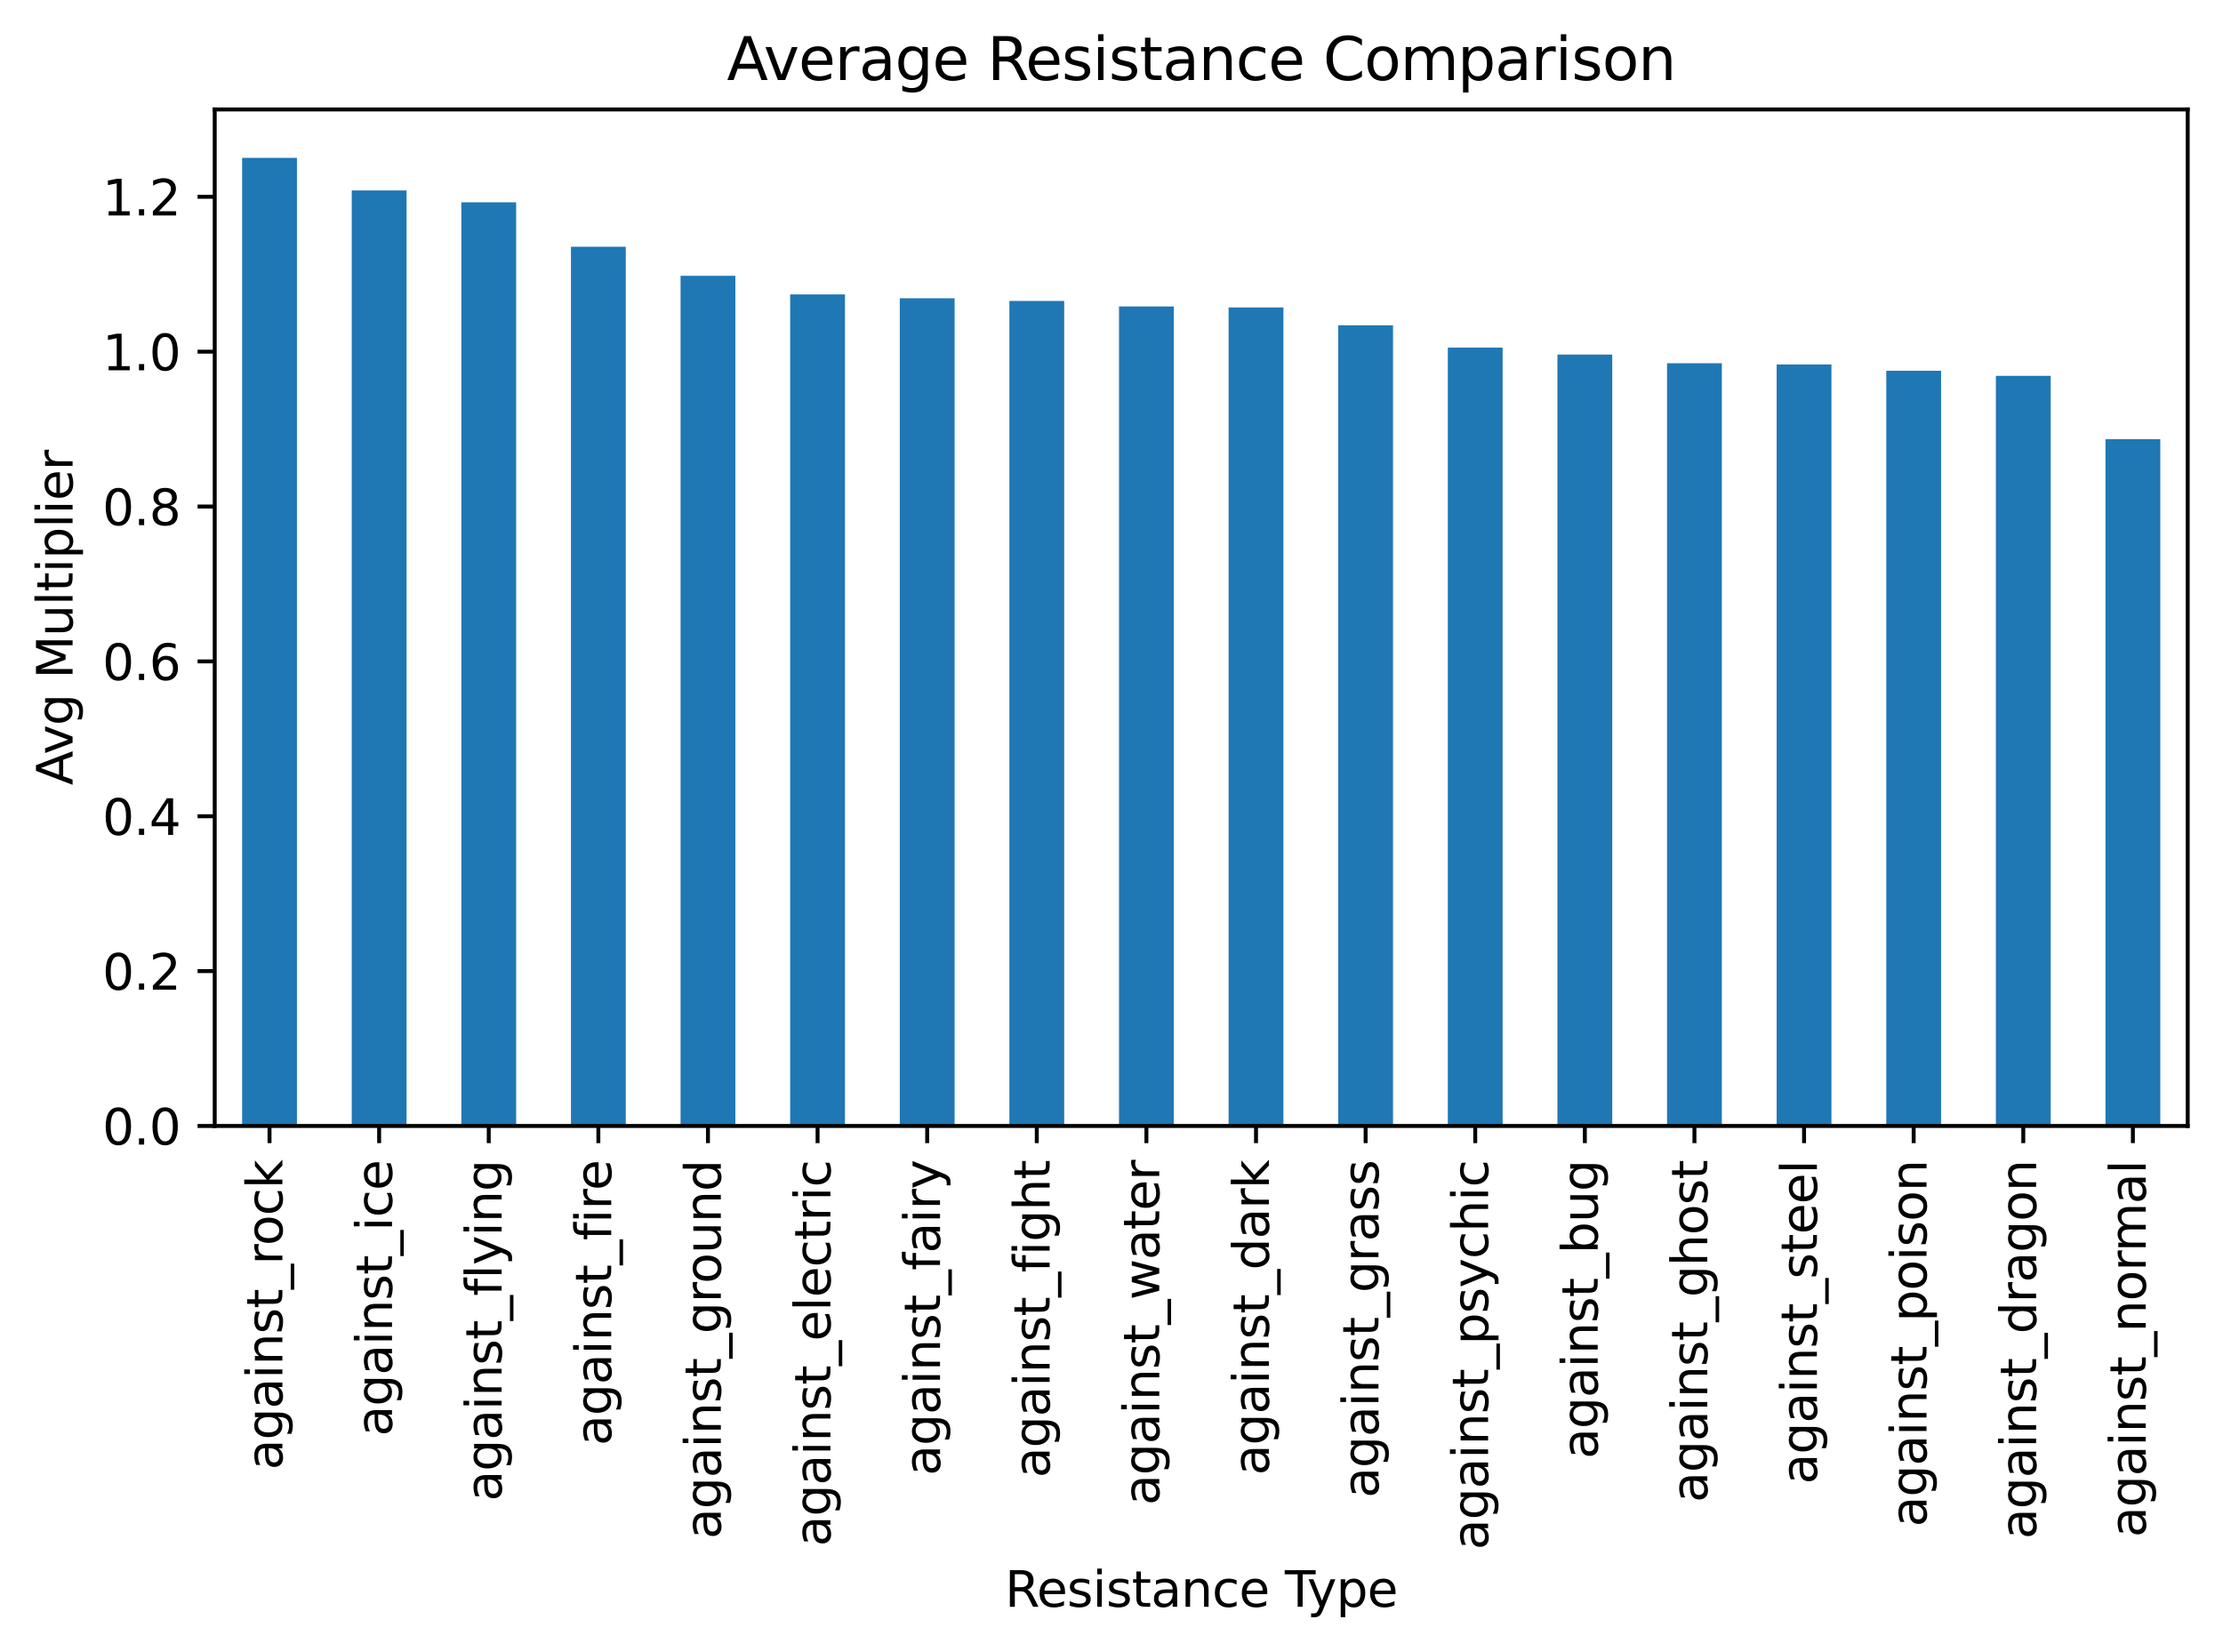 <?xml version="1.0" encoding="utf-8" standalone="no"?>
<!DOCTYPE svg PUBLIC "-//W3C//DTD SVG 1.1//EN"
  "http://www.w3.org/Graphics/SVG/1.1/DTD/svg11.dtd">
<svg xmlns:xlink="http://www.w3.org/1999/xlink" width="453.261pt" height="336.915pt" viewBox="0 0 453.261 336.915" xmlns="http://www.w3.org/2000/svg" version="1.1">
 <defs>
  <style type="text/css">*{stroke-linejoin: round; stroke-linecap: butt}</style>
 </defs>
 <g id="figure_1">
  <g id="patch_1">
   <path d="M 0 336.915 
L 453.261 336.915 
L 453.261 0 
L 0 0 
z
" style="fill: #ffffff"/>
  </g>
  <g id="axes_1">
   <g id="patch_2">
    <path d="M 43.781 229.598 
L 446.061 229.598 
L 446.061 22.318 
L 43.781 22.318 
z
" style="fill: #ffffff"/>
   </g>
   <g id="patch_3">
    <path d="M 49.368 229.598 
L 60.543 229.598 
L 60.543 32.189 
L 49.368 32.189 
z
" clip-path="url(#pb2e6e7a734)" style="fill: #1f77b4"/>
   </g>
   <g id="patch_4">
    <path d="M 71.717 229.598 
L 82.892 229.598 
L 82.892 38.841 
L 71.717 38.841 
z
" clip-path="url(#pb2e6e7a734)" style="fill: #1f77b4"/>
   </g>
   <g id="patch_5">
    <path d="M 94.066 229.598 
L 105.241 229.598 
L 105.241 41.256 
L 94.066 41.256 
z
" clip-path="url(#pb2e6e7a734)" style="fill: #1f77b4"/>
   </g>
   <g id="patch_6">
    <path d="M 116.415 229.598 
L 127.59 229.598 
L 127.59 50.323 
L 116.415 50.323 
z
" clip-path="url(#pb2e6e7a734)" style="fill: #1f77b4"/>
   </g>
   <g id="patch_7">
    <path d="M 138.764 229.598 
L 149.938 229.598 
L 149.938 56.236 
L 138.764 56.236 
z
" clip-path="url(#pb2e6e7a734)" style="fill: #1f77b4"/>
   </g>
   <g id="patch_8">
    <path d="M 161.113 229.598 
L 172.287 229.598 
L 172.287 60.031 
L 161.113 60.031 
z
" clip-path="url(#pb2e6e7a734)" style="fill: #1f77b4"/>
   </g>
   <g id="patch_9">
    <path d="M 183.462 229.598 
L 194.636 229.598 
L 194.636 60.819 
L 183.462 60.819 
z
" clip-path="url(#pb2e6e7a734)" style="fill: #1f77b4"/>
   </g>
   <g id="patch_10">
    <path d="M 205.811 229.598 
L 216.985 229.598 
L 216.985 61.361 
L 205.811 61.361 
z
" clip-path="url(#pb2e6e7a734)" style="fill: #1f77b4"/>
   </g>
   <g id="patch_11">
    <path d="M 228.16 229.598 
L 239.334 229.598 
L 239.334 62.495 
L 228.16 62.495 
z
" clip-path="url(#pb2e6e7a734)" style="fill: #1f77b4"/>
   </g>
   <g id="patch_12">
    <path d="M 250.508 229.598 
L 261.683 229.598 
L 261.683 62.692 
L 250.508 62.692 
z
" clip-path="url(#pb2e6e7a734)" style="fill: #1f77b4"/>
   </g>
   <g id="patch_13">
    <path d="M 272.857 229.598 
L 284.032 229.598 
L 284.032 66.339 
L 272.857 66.339 
z
" clip-path="url(#pb2e6e7a734)" style="fill: #1f77b4"/>
   </g>
   <g id="patch_14">
    <path d="M 295.206 229.598 
L 306.381 229.598 
L 306.381 70.872 
L 295.206 70.872 
z
" clip-path="url(#pb2e6e7a734)" style="fill: #1f77b4"/>
   </g>
   <g id="patch_15">
    <path d="M 317.555 229.598 
L 328.73 229.598 
L 328.73 72.301 
L 317.555 72.301 
z
" clip-path="url(#pb2e6e7a734)" style="fill: #1f77b4"/>
   </g>
   <g id="patch_16">
    <path d="M 339.904 229.598 
L 351.078 229.598 
L 351.078 74.075 
L 339.904 74.075 
z
" clip-path="url(#pb2e6e7a734)" style="fill: #1f77b4"/>
   </g>
   <g id="patch_17">
    <path d="M 362.253 229.598 
L 373.427 229.598 
L 373.427 74.322 
L 362.253 74.322 
z
" clip-path="url(#pb2e6e7a734)" style="fill: #1f77b4"/>
   </g>
   <g id="patch_18">
    <path d="M 384.602 229.598 
L 395.776 229.598 
L 395.776 75.603 
L 384.602 75.603 
z
" clip-path="url(#pb2e6e7a734)" style="fill: #1f77b4"/>
   </g>
   <g id="patch_19">
    <path d="M 406.951 229.598 
L 418.125 229.598 
L 418.125 76.638 
L 406.951 76.638 
z
" clip-path="url(#pb2e6e7a734)" style="fill: #1f77b4"/>
   </g>
   <g id="patch_20">
    <path d="M 429.3 229.598 
L 440.474 229.598 
L 440.474 89.549 
L 429.3 89.549 
z
" clip-path="url(#pb2e6e7a734)" style="fill: #1f77b4"/>
   </g>
   <g id="matplotlib.axis_1">
    <g id="xtick_1">
     <g id="line2d_1">
      <defs>
       <path id="me38fb3957a" d="M 0 0 
L 0 3.5 
" style="stroke: #000000; stroke-width: 0.8"/>
      </defs>
      <g>
       <use xlink:href="#me38fb3957a" x="54.956" y="229.598" style="stroke: #000000; stroke-width: 0.8"/>
      </g>
     </g>
     <g id="text_1">
      <!-- against_rock -->
      <g transform="translate(57.576 299.742) rotate(-90) scale(0.1 -0.1)">
       <defs>
        <path id="DejaVuSans-61" d="M 2194 1759 
Q 1497 1759 1228 1600 
Q 959 1441 959 1056 
Q 959 750 1161 570 
Q 1363 391 1709 391 
Q 2188 391 2477 730 
Q 2766 1069 2766 1631 
L 2766 1759 
L 2194 1759 
z
M 3341 1997 
L 3341 0 
L 2766 0 
L 2766 531 
Q 2569 213 2275 61 
Q 1981 -91 1556 -91 
Q 1019 -91 701 211 
Q 384 513 384 1019 
Q 384 1609 779 1909 
Q 1175 2209 1959 2209 
L 2766 2209 
L 2766 2266 
Q 2766 2663 2505 2880 
Q 2244 3097 1772 3097 
Q 1472 3097 1187 3025 
Q 903 2953 641 2809 
L 641 3341 
Q 956 3463 1253 3523 
Q 1550 3584 1831 3584 
Q 2591 3584 2966 3190 
Q 3341 2797 3341 1997 
z
" transform="scale(0.016)"/>
        <path id="DejaVuSans-67" d="M 2906 1791 
Q 2906 2416 2648 2759 
Q 2391 3103 1925 3103 
Q 1463 3103 1205 2759 
Q 947 2416 947 1791 
Q 947 1169 1205 825 
Q 1463 481 1925 481 
Q 2391 481 2648 825 
Q 2906 1169 2906 1791 
z
M 3481 434 
Q 3481 -459 3084 -895 
Q 2688 -1331 1869 -1331 
Q 1566 -1331 1297 -1286 
Q 1028 -1241 775 -1147 
L 775 -588 
Q 1028 -725 1275 -790 
Q 1522 -856 1778 -856 
Q 2344 -856 2625 -561 
Q 2906 -266 2906 331 
L 2906 616 
Q 2728 306 2450 153 
Q 2172 0 1784 0 
Q 1141 0 747 490 
Q 353 981 353 1791 
Q 353 2603 747 3093 
Q 1141 3584 1784 3584 
Q 2172 3584 2450 3431 
Q 2728 3278 2906 2969 
L 2906 3500 
L 3481 3500 
L 3481 434 
z
" transform="scale(0.016)"/>
        <path id="DejaVuSans-69" d="M 603 3500 
L 1178 3500 
L 1178 0 
L 603 0 
L 603 3500 
z
M 603 4863 
L 1178 4863 
L 1178 4134 
L 603 4134 
L 603 4863 
z
" transform="scale(0.016)"/>
        <path id="DejaVuSans-6e" d="M 3513 2113 
L 3513 0 
L 2938 0 
L 2938 2094 
Q 2938 2591 2744 2837 
Q 2550 3084 2163 3084 
Q 1697 3084 1428 2787 
Q 1159 2491 1159 1978 
L 1159 0 
L 581 0 
L 581 3500 
L 1159 3500 
L 1159 2956 
Q 1366 3272 1645 3428 
Q 1925 3584 2291 3584 
Q 2894 3584 3203 3211 
Q 3513 2838 3513 2113 
z
" transform="scale(0.016)"/>
        <path id="DejaVuSans-73" d="M 2834 3397 
L 2834 2853 
Q 2591 2978 2328 3040 
Q 2066 3103 1784 3103 
Q 1356 3103 1142 2972 
Q 928 2841 928 2578 
Q 928 2378 1081 2264 
Q 1234 2150 1697 2047 
L 1894 2003 
Q 2506 1872 2764 1633 
Q 3022 1394 3022 966 
Q 3022 478 2636 193 
Q 2250 -91 1575 -91 
Q 1294 -91 989 -36 
Q 684 19 347 128 
L 347 722 
Q 666 556 975 473 
Q 1284 391 1588 391 
Q 1994 391 2212 530 
Q 2431 669 2431 922 
Q 2431 1156 2273 1281 
Q 2116 1406 1581 1522 
L 1381 1569 
Q 847 1681 609 1914 
Q 372 2147 372 2553 
Q 372 3047 722 3315 
Q 1072 3584 1716 3584 
Q 2034 3584 2315 3537 
Q 2597 3491 2834 3397 
z
" transform="scale(0.016)"/>
        <path id="DejaVuSans-74" d="M 1172 4494 
L 1172 3500 
L 2356 3500 
L 2356 3053 
L 1172 3053 
L 1172 1153 
Q 1172 725 1289 603 
Q 1406 481 1766 481 
L 2356 481 
L 2356 0 
L 1766 0 
Q 1100 0 847 248 
Q 594 497 594 1153 
L 594 3053 
L 172 3053 
L 172 3500 
L 594 3500 
L 594 4494 
L 1172 4494 
z
" transform="scale(0.016)"/>
        <path id="DejaVuSans-5f" d="M 3263 -1063 
L 3263 -1509 
L -63 -1509 
L -63 -1063 
L 3263 -1063 
z
" transform="scale(0.016)"/>
        <path id="DejaVuSans-72" d="M 2631 2963 
Q 2534 3019 2420 3045 
Q 2306 3072 2169 3072 
Q 1681 3072 1420 2755 
Q 1159 2438 1159 1844 
L 1159 0 
L 581 0 
L 581 3500 
L 1159 3500 
L 1159 2956 
Q 1341 3275 1631 3429 
Q 1922 3584 2338 3584 
Q 2397 3584 2469 3576 
Q 2541 3569 2628 3553 
L 2631 2963 
z
" transform="scale(0.016)"/>
        <path id="DejaVuSans-6f" d="M 1959 3097 
Q 1497 3097 1228 2736 
Q 959 2375 959 1747 
Q 959 1119 1226 758 
Q 1494 397 1959 397 
Q 2419 397 2687 759 
Q 2956 1122 2956 1747 
Q 2956 2369 2687 2733 
Q 2419 3097 1959 3097 
z
M 1959 3584 
Q 2709 3584 3137 3096 
Q 3566 2609 3566 1747 
Q 3566 888 3137 398 
Q 2709 -91 1959 -91 
Q 1206 -91 779 398 
Q 353 888 353 1747 
Q 353 2609 779 3096 
Q 1206 3584 1959 3584 
z
" transform="scale(0.016)"/>
        <path id="DejaVuSans-63" d="M 3122 3366 
L 3122 2828 
Q 2878 2963 2633 3030 
Q 2388 3097 2138 3097 
Q 1578 3097 1268 2742 
Q 959 2388 959 1747 
Q 959 1106 1268 751 
Q 1578 397 2138 397 
Q 2388 397 2633 464 
Q 2878 531 3122 666 
L 3122 134 
Q 2881 22 2623 -34 
Q 2366 -91 2075 -91 
Q 1284 -91 818 406 
Q 353 903 353 1747 
Q 353 2603 823 3093 
Q 1294 3584 2113 3584 
Q 2378 3584 2631 3529 
Q 2884 3475 3122 3366 
z
" transform="scale(0.016)"/>
        <path id="DejaVuSans-6b" d="M 581 4863 
L 1159 4863 
L 1159 1991 
L 2875 3500 
L 3609 3500 
L 1753 1863 
L 3688 0 
L 2938 0 
L 1159 1709 
L 1159 0 
L 581 0 
L 581 4863 
z
" transform="scale(0.016)"/>
       </defs>
       <use xlink:href="#DejaVuSans-61"/>
       <use xlink:href="#DejaVuSans-67" transform="translate(61.279 0)"/>
       <use xlink:href="#DejaVuSans-61" transform="translate(124.756 0)"/>
       <use xlink:href="#DejaVuSans-69" transform="translate(186.035 0)"/>
       <use xlink:href="#DejaVuSans-6e" transform="translate(213.818 0)"/>
       <use xlink:href="#DejaVuSans-73" transform="translate(277.197 0)"/>
       <use xlink:href="#DejaVuSans-74" transform="translate(329.297 0)"/>
       <use xlink:href="#DejaVuSans-5f" transform="translate(368.506 0)"/>
       <use xlink:href="#DejaVuSans-72" transform="translate(418.506 0)"/>
       <use xlink:href="#DejaVuSans-6f" transform="translate(457.369 0)"/>
       <use xlink:href="#DejaVuSans-63" transform="translate(518.551 0)"/>
       <use xlink:href="#DejaVuSans-6b" transform="translate(573.531 0)"/>
      </g>
     </g>
    </g>
    <g id="xtick_2">
     <g id="line2d_2">
      <g>
       <use xlink:href="#me38fb3957a" x="77.305" y="229.598" style="stroke: #000000; stroke-width: 0.8"/>
      </g>
     </g>
     <g id="text_2">
      <!-- against_ice -->
      <g transform="translate(79.925 292.878) rotate(-90) scale(0.1 -0.1)">
       <defs>
        <path id="DejaVuSans-65" d="M 3597 1894 
L 3597 1613 
L 953 1613 
Q 991 1019 1311 708 
Q 1631 397 2203 397 
Q 2534 397 2845 478 
Q 3156 559 3463 722 
L 3463 178 
Q 3153 47 2828 -22 
Q 2503 -91 2169 -91 
Q 1331 -91 842 396 
Q 353 884 353 1716 
Q 353 2575 817 3079 
Q 1281 3584 2069 3584 
Q 2775 3584 3186 3129 
Q 3597 2675 3597 1894 
z
M 3022 2063 
Q 3016 2534 2758 2815 
Q 2500 3097 2075 3097 
Q 1594 3097 1305 2825 
Q 1016 2553 972 2059 
L 3022 2063 
z
" transform="scale(0.016)"/>
       </defs>
       <use xlink:href="#DejaVuSans-61"/>
       <use xlink:href="#DejaVuSans-67" transform="translate(61.279 0)"/>
       <use xlink:href="#DejaVuSans-61" transform="translate(124.756 0)"/>
       <use xlink:href="#DejaVuSans-69" transform="translate(186.035 0)"/>
       <use xlink:href="#DejaVuSans-6e" transform="translate(213.818 0)"/>
       <use xlink:href="#DejaVuSans-73" transform="translate(277.197 0)"/>
       <use xlink:href="#DejaVuSans-74" transform="translate(329.297 0)"/>
       <use xlink:href="#DejaVuSans-5f" transform="translate(368.506 0)"/>
       <use xlink:href="#DejaVuSans-69" transform="translate(418.506 0)"/>
       <use xlink:href="#DejaVuSans-63" transform="translate(446.289 0)"/>
       <use xlink:href="#DejaVuSans-65" transform="translate(501.27 0)"/>
      </g>
     </g>
    </g>
    <g id="xtick_3">
     <g id="line2d_3">
      <g>
       <use xlink:href="#me38fb3957a" x="99.653" y="229.598" style="stroke: #000000; stroke-width: 0.8"/>
      </g>
     </g>
     <g id="text_3">
      <!-- against_flying -->
      <g transform="translate(102.274 306.129) rotate(-90) scale(0.1 -0.1)">
       <defs>
        <path id="DejaVuSans-66" d="M 2375 4863 
L 2375 4384 
L 1825 4384 
Q 1516 4384 1395 4259 
Q 1275 4134 1275 3809 
L 1275 3500 
L 2222 3500 
L 2222 3053 
L 1275 3053 
L 1275 0 
L 697 0 
L 697 3053 
L 147 3053 
L 147 3500 
L 697 3500 
L 697 3744 
Q 697 4328 969 4595 
Q 1241 4863 1831 4863 
L 2375 4863 
z
" transform="scale(0.016)"/>
        <path id="DejaVuSans-6c" d="M 603 4863 
L 1178 4863 
L 1178 0 
L 603 0 
L 603 4863 
z
" transform="scale(0.016)"/>
        <path id="DejaVuSans-79" d="M 2059 -325 
Q 1816 -950 1584 -1140 
Q 1353 -1331 966 -1331 
L 506 -1331 
L 506 -850 
L 844 -850 
Q 1081 -850 1212 -737 
Q 1344 -625 1503 -206 
L 1606 56 
L 191 3500 
L 800 3500 
L 1894 763 
L 2988 3500 
L 3597 3500 
L 2059 -325 
z
" transform="scale(0.016)"/>
       </defs>
       <use xlink:href="#DejaVuSans-61"/>
       <use xlink:href="#DejaVuSans-67" transform="translate(61.279 0)"/>
       <use xlink:href="#DejaVuSans-61" transform="translate(124.756 0)"/>
       <use xlink:href="#DejaVuSans-69" transform="translate(186.035 0)"/>
       <use xlink:href="#DejaVuSans-6e" transform="translate(213.818 0)"/>
       <use xlink:href="#DejaVuSans-73" transform="translate(277.197 0)"/>
       <use xlink:href="#DejaVuSans-74" transform="translate(329.297 0)"/>
       <use xlink:href="#DejaVuSans-5f" transform="translate(368.506 0)"/>
       <use xlink:href="#DejaVuSans-66" transform="translate(418.506 0)"/>
       <use xlink:href="#DejaVuSans-6c" transform="translate(453.711 0)"/>
       <use xlink:href="#DejaVuSans-79" transform="translate(481.494 0)"/>
       <use xlink:href="#DejaVuSans-69" transform="translate(540.674 0)"/>
       <use xlink:href="#DejaVuSans-6e" transform="translate(568.457 0)"/>
       <use xlink:href="#DejaVuSans-67" transform="translate(631.836 0)"/>
      </g>
     </g>
    </g>
    <g id="xtick_4">
     <g id="line2d_4">
      <g>
       <use xlink:href="#me38fb3957a" x="122.002" y="229.598" style="stroke: #000000; stroke-width: 0.8"/>
      </g>
     </g>
     <g id="text_4">
      <!-- against_fire -->
      <g transform="translate(124.623 294.786) rotate(-90) scale(0.1 -0.1)">
       <use xlink:href="#DejaVuSans-61"/>
       <use xlink:href="#DejaVuSans-67" transform="translate(61.279 0)"/>
       <use xlink:href="#DejaVuSans-61" transform="translate(124.756 0)"/>
       <use xlink:href="#DejaVuSans-69" transform="translate(186.035 0)"/>
       <use xlink:href="#DejaVuSans-6e" transform="translate(213.818 0)"/>
       <use xlink:href="#DejaVuSans-73" transform="translate(277.197 0)"/>
       <use xlink:href="#DejaVuSans-74" transform="translate(329.297 0)"/>
       <use xlink:href="#DejaVuSans-5f" transform="translate(368.506 0)"/>
       <use xlink:href="#DejaVuSans-66" transform="translate(418.506 0)"/>
       <use xlink:href="#DejaVuSans-69" transform="translate(453.711 0)"/>
       <use xlink:href="#DejaVuSans-72" transform="translate(481.494 0)"/>
       <use xlink:href="#DejaVuSans-65" transform="translate(520.357 0)"/>
      </g>
     </g>
    </g>
    <g id="xtick_5">
     <g id="line2d_5">
      <g>
       <use xlink:href="#me38fb3957a" x="144.351" y="229.598" style="stroke: #000000; stroke-width: 0.8"/>
      </g>
     </g>
     <g id="text_5">
      <!-- against_ground -->
      <g transform="translate(146.972 313.825) rotate(-90) scale(0.1 -0.1)">
       <defs>
        <path id="DejaVuSans-75" d="M 544 1381 
L 544 3500 
L 1119 3500 
L 1119 1403 
Q 1119 906 1312 657 
Q 1506 409 1894 409 
Q 2359 409 2629 706 
Q 2900 1003 2900 1516 
L 2900 3500 
L 3475 3500 
L 3475 0 
L 2900 0 
L 2900 538 
Q 2691 219 2414 64 
Q 2138 -91 1772 -91 
Q 1169 -91 856 284 
Q 544 659 544 1381 
z
M 1991 3584 
L 1991 3584 
z
" transform="scale(0.016)"/>
        <path id="DejaVuSans-64" d="M 2906 2969 
L 2906 4863 
L 3481 4863 
L 3481 0 
L 2906 0 
L 2906 525 
Q 2725 213 2448 61 
Q 2172 -91 1784 -91 
Q 1150 -91 751 415 
Q 353 922 353 1747 
Q 353 2572 751 3078 
Q 1150 3584 1784 3584 
Q 2172 3584 2448 3432 
Q 2725 3281 2906 2969 
z
M 947 1747 
Q 947 1113 1208 752 
Q 1469 391 1925 391 
Q 2381 391 2643 752 
Q 2906 1113 2906 1747 
Q 2906 2381 2643 2742 
Q 2381 3103 1925 3103 
Q 1469 3103 1208 2742 
Q 947 2381 947 1747 
z
" transform="scale(0.016)"/>
       </defs>
       <use xlink:href="#DejaVuSans-61"/>
       <use xlink:href="#DejaVuSans-67" transform="translate(61.279 0)"/>
       <use xlink:href="#DejaVuSans-61" transform="translate(124.756 0)"/>
       <use xlink:href="#DejaVuSans-69" transform="translate(186.035 0)"/>
       <use xlink:href="#DejaVuSans-6e" transform="translate(213.818 0)"/>
       <use xlink:href="#DejaVuSans-73" transform="translate(277.197 0)"/>
       <use xlink:href="#DejaVuSans-74" transform="translate(329.297 0)"/>
       <use xlink:href="#DejaVuSans-5f" transform="translate(368.506 0)"/>
       <use xlink:href="#DejaVuSans-67" transform="translate(418.506 0)"/>
       <use xlink:href="#DejaVuSans-72" transform="translate(481.982 0)"/>
       <use xlink:href="#DejaVuSans-6f" transform="translate(520.846 0)"/>
       <use xlink:href="#DejaVuSans-75" transform="translate(582.027 0)"/>
       <use xlink:href="#DejaVuSans-6e" transform="translate(645.406 0)"/>
       <use xlink:href="#DejaVuSans-64" transform="translate(708.785 0)"/>
      </g>
     </g>
    </g>
    <g id="xtick_6">
     <g id="line2d_6">
      <g>
       <use xlink:href="#me38fb3957a" x="166.7" y="229.598" style="stroke: #000000; stroke-width: 0.8"/>
      </g>
     </g>
     <g id="text_6">
      <!-- against_electric -->
      <g transform="translate(169.32 315.339) rotate(-90) scale(0.1 -0.1)">
       <use xlink:href="#DejaVuSans-61"/>
       <use xlink:href="#DejaVuSans-67" transform="translate(61.279 0)"/>
       <use xlink:href="#DejaVuSans-61" transform="translate(124.756 0)"/>
       <use xlink:href="#DejaVuSans-69" transform="translate(186.035 0)"/>
       <use xlink:href="#DejaVuSans-6e" transform="translate(213.818 0)"/>
       <use xlink:href="#DejaVuSans-73" transform="translate(277.197 0)"/>
       <use xlink:href="#DejaVuSans-74" transform="translate(329.297 0)"/>
       <use xlink:href="#DejaVuSans-5f" transform="translate(368.506 0)"/>
       <use xlink:href="#DejaVuSans-65" transform="translate(418.506 0)"/>
       <use xlink:href="#DejaVuSans-6c" transform="translate(480.029 0)"/>
       <use xlink:href="#DejaVuSans-65" transform="translate(507.812 0)"/>
       <use xlink:href="#DejaVuSans-63" transform="translate(569.336 0)"/>
       <use xlink:href="#DejaVuSans-74" transform="translate(624.316 0)"/>
       <use xlink:href="#DejaVuSans-72" transform="translate(663.525 0)"/>
       <use xlink:href="#DejaVuSans-69" transform="translate(704.639 0)"/>
       <use xlink:href="#DejaVuSans-63" transform="translate(732.422 0)"/>
      </g>
     </g>
    </g>
    <g id="xtick_7">
     <g id="line2d_7">
      <g>
       <use xlink:href="#me38fb3957a" x="189.049" y="229.598" style="stroke: #000000; stroke-width: 0.8"/>
      </g>
     </g>
     <g id="text_7">
      <!-- against_fairy -->
      <g transform="translate(191.669 300.904) rotate(-90) scale(0.1 -0.1)">
       <use xlink:href="#DejaVuSans-61"/>
       <use xlink:href="#DejaVuSans-67" transform="translate(61.279 0)"/>
       <use xlink:href="#DejaVuSans-61" transform="translate(124.756 0)"/>
       <use xlink:href="#DejaVuSans-69" transform="translate(186.035 0)"/>
       <use xlink:href="#DejaVuSans-6e" transform="translate(213.818 0)"/>
       <use xlink:href="#DejaVuSans-73" transform="translate(277.197 0)"/>
       <use xlink:href="#DejaVuSans-74" transform="translate(329.297 0)"/>
       <use xlink:href="#DejaVuSans-5f" transform="translate(368.506 0)"/>
       <use xlink:href="#DejaVuSans-66" transform="translate(418.506 0)"/>
       <use xlink:href="#DejaVuSans-61" transform="translate(453.711 0)"/>
       <use xlink:href="#DejaVuSans-69" transform="translate(514.99 0)"/>
       <use xlink:href="#DejaVuSans-72" transform="translate(542.773 0)"/>
       <use xlink:href="#DejaVuSans-79" transform="translate(583.887 0)"/>
      </g>
     </g>
    </g>
    <g id="xtick_8">
     <g id="line2d_8">
      <g>
       <use xlink:href="#me38fb3957a" x="211.398" y="229.598" style="stroke: #000000; stroke-width: 0.8"/>
      </g>
     </g>
     <g id="text_8">
      <!-- against_fight -->
      <g transform="translate(214.018 301.353) rotate(-90) scale(0.1 -0.1)">
       <defs>
        <path id="DejaVuSans-68" d="M 3513 2113 
L 3513 0 
L 2938 0 
L 2938 2094 
Q 2938 2591 2744 2837 
Q 2550 3084 2163 3084 
Q 1697 3084 1428 2787 
Q 1159 2491 1159 1978 
L 1159 0 
L 581 0 
L 581 4863 
L 1159 4863 
L 1159 2956 
Q 1366 3272 1645 3428 
Q 1925 3584 2291 3584 
Q 2894 3584 3203 3211 
Q 3513 2838 3513 2113 
z
" transform="scale(0.016)"/>
       </defs>
       <use xlink:href="#DejaVuSans-61"/>
       <use xlink:href="#DejaVuSans-67" transform="translate(61.279 0)"/>
       <use xlink:href="#DejaVuSans-61" transform="translate(124.756 0)"/>
       <use xlink:href="#DejaVuSans-69" transform="translate(186.035 0)"/>
       <use xlink:href="#DejaVuSans-6e" transform="translate(213.818 0)"/>
       <use xlink:href="#DejaVuSans-73" transform="translate(277.197 0)"/>
       <use xlink:href="#DejaVuSans-74" transform="translate(329.297 0)"/>
       <use xlink:href="#DejaVuSans-5f" transform="translate(368.506 0)"/>
       <use xlink:href="#DejaVuSans-66" transform="translate(418.506 0)"/>
       <use xlink:href="#DejaVuSans-69" transform="translate(453.711 0)"/>
       <use xlink:href="#DejaVuSans-67" transform="translate(481.494 0)"/>
       <use xlink:href="#DejaVuSans-68" transform="translate(544.971 0)"/>
       <use xlink:href="#DejaVuSans-74" transform="translate(608.35 0)"/>
      </g>
     </g>
    </g>
    <g id="xtick_9">
     <g id="line2d_9">
      <g>
       <use xlink:href="#me38fb3957a" x="233.747" y="229.598" style="stroke: #000000; stroke-width: 0.8"/>
      </g>
     </g>
     <g id="text_9">
      <!-- against_water -->
      <g transform="translate(236.367 306.939) rotate(-90) scale(0.1 -0.1)">
       <defs>
        <path id="DejaVuSans-77" d="M 269 3500 
L 844 3500 
L 1563 769 
L 2278 3500 
L 2956 3500 
L 3675 769 
L 4391 3500 
L 4966 3500 
L 4050 0 
L 3372 0 
L 2619 2869 
L 1863 0 
L 1184 0 
L 269 3500 
z
" transform="scale(0.016)"/>
       </defs>
       <use xlink:href="#DejaVuSans-61"/>
       <use xlink:href="#DejaVuSans-67" transform="translate(61.279 0)"/>
       <use xlink:href="#DejaVuSans-61" transform="translate(124.756 0)"/>
       <use xlink:href="#DejaVuSans-69" transform="translate(186.035 0)"/>
       <use xlink:href="#DejaVuSans-6e" transform="translate(213.818 0)"/>
       <use xlink:href="#DejaVuSans-73" transform="translate(277.197 0)"/>
       <use xlink:href="#DejaVuSans-74" transform="translate(329.297 0)"/>
       <use xlink:href="#DejaVuSans-5f" transform="translate(368.506 0)"/>
       <use xlink:href="#DejaVuSans-77" transform="translate(418.506 0)"/>
       <use xlink:href="#DejaVuSans-61" transform="translate(500.293 0)"/>
       <use xlink:href="#DejaVuSans-74" transform="translate(561.572 0)"/>
       <use xlink:href="#DejaVuSans-65" transform="translate(600.781 0)"/>
       <use xlink:href="#DejaVuSans-72" transform="translate(662.305 0)"/>
      </g>
     </g>
    </g>
    <g id="xtick_10">
     <g id="line2d_10">
      <g>
       <use xlink:href="#me38fb3957a" x="256.096" y="229.598" style="stroke: #000000; stroke-width: 0.8"/>
      </g>
     </g>
     <g id="text_10">
      <!-- against_dark -->
      <g transform="translate(258.716 300.826) rotate(-90) scale(0.1 -0.1)">
       <use xlink:href="#DejaVuSans-61"/>
       <use xlink:href="#DejaVuSans-67" transform="translate(61.279 0)"/>
       <use xlink:href="#DejaVuSans-61" transform="translate(124.756 0)"/>
       <use xlink:href="#DejaVuSans-69" transform="translate(186.035 0)"/>
       <use xlink:href="#DejaVuSans-6e" transform="translate(213.818 0)"/>
       <use xlink:href="#DejaVuSans-73" transform="translate(277.197 0)"/>
       <use xlink:href="#DejaVuSans-74" transform="translate(329.297 0)"/>
       <use xlink:href="#DejaVuSans-5f" transform="translate(368.506 0)"/>
       <use xlink:href="#DejaVuSans-64" transform="translate(418.506 0)"/>
       <use xlink:href="#DejaVuSans-61" transform="translate(481.982 0)"/>
       <use xlink:href="#DejaVuSans-72" transform="translate(543.262 0)"/>
       <use xlink:href="#DejaVuSans-6b" transform="translate(584.375 0)"/>
      </g>
     </g>
    </g>
    <g id="xtick_11">
     <g id="line2d_11">
      <g>
       <use xlink:href="#me38fb3957a" x="278.445" y="229.598" style="stroke: #000000; stroke-width: 0.8"/>
      </g>
     </g>
     <g id="text_11">
      <!-- against_grass -->
      <g transform="translate(281.065 305.454) rotate(-90) scale(0.1 -0.1)">
       <use xlink:href="#DejaVuSans-61"/>
       <use xlink:href="#DejaVuSans-67" transform="translate(61.279 0)"/>
       <use xlink:href="#DejaVuSans-61" transform="translate(124.756 0)"/>
       <use xlink:href="#DejaVuSans-69" transform="translate(186.035 0)"/>
       <use xlink:href="#DejaVuSans-6e" transform="translate(213.818 0)"/>
       <use xlink:href="#DejaVuSans-73" transform="translate(277.197 0)"/>
       <use xlink:href="#DejaVuSans-74" transform="translate(329.297 0)"/>
       <use xlink:href="#DejaVuSans-5f" transform="translate(368.506 0)"/>
       <use xlink:href="#DejaVuSans-67" transform="translate(418.506 0)"/>
       <use xlink:href="#DejaVuSans-72" transform="translate(481.982 0)"/>
       <use xlink:href="#DejaVuSans-61" transform="translate(523.096 0)"/>
       <use xlink:href="#DejaVuSans-73" transform="translate(584.375 0)"/>
       <use xlink:href="#DejaVuSans-73" transform="translate(636.475 0)"/>
      </g>
     </g>
    </g>
    <g id="xtick_12">
     <g id="line2d_12">
      <g>
       <use xlink:href="#me38fb3957a" x="300.793" y="229.598" style="stroke: #000000; stroke-width: 0.8"/>
      </g>
     </g>
     <g id="text_12">
      <!-- against_psychic -->
      <g transform="translate(303.414 316.037) rotate(-90) scale(0.1 -0.1)">
       <defs>
        <path id="DejaVuSans-70" d="M 1159 525 
L 1159 -1331 
L 581 -1331 
L 581 3500 
L 1159 3500 
L 1159 2969 
Q 1341 3281 1617 3432 
Q 1894 3584 2278 3584 
Q 2916 3584 3314 3078 
Q 3713 2572 3713 1747 
Q 3713 922 3314 415 
Q 2916 -91 2278 -91 
Q 1894 -91 1617 61 
Q 1341 213 1159 525 
z
M 3116 1747 
Q 3116 2381 2855 2742 
Q 2594 3103 2138 3103 
Q 1681 3103 1420 2742 
Q 1159 2381 1159 1747 
Q 1159 1113 1420 752 
Q 1681 391 2138 391 
Q 2594 391 2855 752 
Q 3116 1113 3116 1747 
z
" transform="scale(0.016)"/>
       </defs>
       <use xlink:href="#DejaVuSans-61"/>
       <use xlink:href="#DejaVuSans-67" transform="translate(61.279 0)"/>
       <use xlink:href="#DejaVuSans-61" transform="translate(124.756 0)"/>
       <use xlink:href="#DejaVuSans-69" transform="translate(186.035 0)"/>
       <use xlink:href="#DejaVuSans-6e" transform="translate(213.818 0)"/>
       <use xlink:href="#DejaVuSans-73" transform="translate(277.197 0)"/>
       <use xlink:href="#DejaVuSans-74" transform="translate(329.297 0)"/>
       <use xlink:href="#DejaVuSans-5f" transform="translate(368.506 0)"/>
       <use xlink:href="#DejaVuSans-70" transform="translate(418.506 0)"/>
       <use xlink:href="#DejaVuSans-73" transform="translate(481.982 0)"/>
       <use xlink:href="#DejaVuSans-79" transform="translate(534.082 0)"/>
       <use xlink:href="#DejaVuSans-63" transform="translate(593.262 0)"/>
       <use xlink:href="#DejaVuSans-68" transform="translate(648.242 0)"/>
       <use xlink:href="#DejaVuSans-69" transform="translate(711.621 0)"/>
       <use xlink:href="#DejaVuSans-63" transform="translate(739.404 0)"/>
      </g>
     </g>
    </g>
    <g id="xtick_13">
     <g id="line2d_13">
      <g>
       <use xlink:href="#me38fb3957a" x="323.142" y="229.598" style="stroke: #000000; stroke-width: 0.8"/>
      </g>
     </g>
     <g id="text_13">
      <!-- against_bug -->
      <g transform="translate(325.763 297.483) rotate(-90) scale(0.1 -0.1)">
       <defs>
        <path id="DejaVuSans-62" d="M 3116 1747 
Q 3116 2381 2855 2742 
Q 2594 3103 2138 3103 
Q 1681 3103 1420 2742 
Q 1159 2381 1159 1747 
Q 1159 1113 1420 752 
Q 1681 391 2138 391 
Q 2594 391 2855 752 
Q 3116 1113 3116 1747 
z
M 1159 2969 
Q 1341 3281 1617 3432 
Q 1894 3584 2278 3584 
Q 2916 3584 3314 3078 
Q 3713 2572 3713 1747 
Q 3713 922 3314 415 
Q 2916 -91 2278 -91 
Q 1894 -91 1617 61 
Q 1341 213 1159 525 
L 1159 0 
L 581 0 
L 581 4863 
L 1159 4863 
L 1159 2969 
z
" transform="scale(0.016)"/>
       </defs>
       <use xlink:href="#DejaVuSans-61"/>
       <use xlink:href="#DejaVuSans-67" transform="translate(61.279 0)"/>
       <use xlink:href="#DejaVuSans-61" transform="translate(124.756 0)"/>
       <use xlink:href="#DejaVuSans-69" transform="translate(186.035 0)"/>
       <use xlink:href="#DejaVuSans-6e" transform="translate(213.818 0)"/>
       <use xlink:href="#DejaVuSans-73" transform="translate(277.197 0)"/>
       <use xlink:href="#DejaVuSans-74" transform="translate(329.297 0)"/>
       <use xlink:href="#DejaVuSans-5f" transform="translate(368.506 0)"/>
       <use xlink:href="#DejaVuSans-62" transform="translate(418.506 0)"/>
       <use xlink:href="#DejaVuSans-75" transform="translate(481.982 0)"/>
       <use xlink:href="#DejaVuSans-67" transform="translate(545.361 0)"/>
      </g>
     </g>
    </g>
    <g id="xtick_14">
     <g id="line2d_14">
      <g>
       <use xlink:href="#me38fb3957a" x="345.491" y="229.598" style="stroke: #000000; stroke-width: 0.8"/>
      </g>
     </g>
     <g id="text_14">
      <!-- against_ghost -->
      <g transform="translate(348.112 306.382) rotate(-90) scale(0.1 -0.1)">
       <use xlink:href="#DejaVuSans-61"/>
       <use xlink:href="#DejaVuSans-67" transform="translate(61.279 0)"/>
       <use xlink:href="#DejaVuSans-61" transform="translate(124.756 0)"/>
       <use xlink:href="#DejaVuSans-69" transform="translate(186.035 0)"/>
       <use xlink:href="#DejaVuSans-6e" transform="translate(213.818 0)"/>
       <use xlink:href="#DejaVuSans-73" transform="translate(277.197 0)"/>
       <use xlink:href="#DejaVuSans-74" transform="translate(329.297 0)"/>
       <use xlink:href="#DejaVuSans-5f" transform="translate(368.506 0)"/>
       <use xlink:href="#DejaVuSans-67" transform="translate(418.506 0)"/>
       <use xlink:href="#DejaVuSans-68" transform="translate(481.982 0)"/>
       <use xlink:href="#DejaVuSans-6f" transform="translate(545.361 0)"/>
       <use xlink:href="#DejaVuSans-73" transform="translate(606.543 0)"/>
       <use xlink:href="#DejaVuSans-74" transform="translate(658.643 0)"/>
      </g>
     </g>
    </g>
    <g id="xtick_15">
     <g id="line2d_15">
      <g>
       <use xlink:href="#me38fb3957a" x="367.84" y="229.598" style="stroke: #000000; stroke-width: 0.8"/>
      </g>
     </g>
     <g id="text_15">
      <!-- against_steel -->
      <g transform="translate(370.46 302.662) rotate(-90) scale(0.1 -0.1)">
       <use xlink:href="#DejaVuSans-61"/>
       <use xlink:href="#DejaVuSans-67" transform="translate(61.279 0)"/>
       <use xlink:href="#DejaVuSans-61" transform="translate(124.756 0)"/>
       <use xlink:href="#DejaVuSans-69" transform="translate(186.035 0)"/>
       <use xlink:href="#DejaVuSans-6e" transform="translate(213.818 0)"/>
       <use xlink:href="#DejaVuSans-73" transform="translate(277.197 0)"/>
       <use xlink:href="#DejaVuSans-74" transform="translate(329.297 0)"/>
       <use xlink:href="#DejaVuSans-5f" transform="translate(368.506 0)"/>
       <use xlink:href="#DejaVuSans-73" transform="translate(418.506 0)"/>
       <use xlink:href="#DejaVuSans-74" transform="translate(470.605 0)"/>
       <use xlink:href="#DejaVuSans-65" transform="translate(509.814 0)"/>
       <use xlink:href="#DejaVuSans-65" transform="translate(571.338 0)"/>
       <use xlink:href="#DejaVuSans-6c" transform="translate(632.861 0)"/>
      </g>
     </g>
    </g>
    <g id="xtick_16">
     <g id="line2d_16">
      <g>
       <use xlink:href="#me38fb3957a" x="390.189" y="229.598" style="stroke: #000000; stroke-width: 0.8"/>
      </g>
     </g>
     <g id="text_16">
      <!-- against_poison -->
      <g transform="translate(392.809 311.359) rotate(-90) scale(0.1 -0.1)">
       <use xlink:href="#DejaVuSans-61"/>
       <use xlink:href="#DejaVuSans-67" transform="translate(61.279 0)"/>
       <use xlink:href="#DejaVuSans-61" transform="translate(124.756 0)"/>
       <use xlink:href="#DejaVuSans-69" transform="translate(186.035 0)"/>
       <use xlink:href="#DejaVuSans-6e" transform="translate(213.818 0)"/>
       <use xlink:href="#DejaVuSans-73" transform="translate(277.197 0)"/>
       <use xlink:href="#DejaVuSans-74" transform="translate(329.297 0)"/>
       <use xlink:href="#DejaVuSans-5f" transform="translate(368.506 0)"/>
       <use xlink:href="#DejaVuSans-70" transform="translate(418.506 0)"/>
       <use xlink:href="#DejaVuSans-6f" transform="translate(481.982 0)"/>
       <use xlink:href="#DejaVuSans-69" transform="translate(543.164 0)"/>
       <use xlink:href="#DejaVuSans-73" transform="translate(570.947 0)"/>
       <use xlink:href="#DejaVuSans-6f" transform="translate(623.047 0)"/>
       <use xlink:href="#DejaVuSans-6e" transform="translate(684.229 0)"/>
      </g>
     </g>
    </g>
    <g id="xtick_17">
     <g id="line2d_17">
      <g>
       <use xlink:href="#me38fb3957a" x="412.538" y="229.598" style="stroke: #000000; stroke-width: 0.8"/>
      </g>
     </g>
     <g id="text_17">
      <!-- against_dragon -->
      <g transform="translate(415.158 313.84) rotate(-90) scale(0.1 -0.1)">
       <use xlink:href="#DejaVuSans-61"/>
       <use xlink:href="#DejaVuSans-67" transform="translate(61.279 0)"/>
       <use xlink:href="#DejaVuSans-61" transform="translate(124.756 0)"/>
       <use xlink:href="#DejaVuSans-69" transform="translate(186.035 0)"/>
       <use xlink:href="#DejaVuSans-6e" transform="translate(213.818 0)"/>
       <use xlink:href="#DejaVuSans-73" transform="translate(277.197 0)"/>
       <use xlink:href="#DejaVuSans-74" transform="translate(329.297 0)"/>
       <use xlink:href="#DejaVuSans-5f" transform="translate(368.506 0)"/>
       <use xlink:href="#DejaVuSans-64" transform="translate(418.506 0)"/>
       <use xlink:href="#DejaVuSans-72" transform="translate(481.982 0)"/>
       <use xlink:href="#DejaVuSans-61" transform="translate(523.096 0)"/>
       <use xlink:href="#DejaVuSans-67" transform="translate(584.375 0)"/>
       <use xlink:href="#DejaVuSans-6f" transform="translate(647.852 0)"/>
       <use xlink:href="#DejaVuSans-6e" transform="translate(709.033 0)"/>
      </g>
     </g>
    </g>
    <g id="xtick_18">
     <g id="line2d_18">
      <g>
       <use xlink:href="#me38fb3957a" x="434.887" y="229.598" style="stroke: #000000; stroke-width: 0.8"/>
      </g>
     </g>
     <g id="text_18">
      <!-- against_normal -->
      <g transform="translate(437.507 313.487) rotate(-90) scale(0.1 -0.1)">
       <defs>
        <path id="DejaVuSans-6d" d="M 3328 2828 
Q 3544 3216 3844 3400 
Q 4144 3584 4550 3584 
Q 5097 3584 5394 3201 
Q 5691 2819 5691 2113 
L 5691 0 
L 5113 0 
L 5113 2094 
Q 5113 2597 4934 2840 
Q 4756 3084 4391 3084 
Q 3944 3084 3684 2787 
Q 3425 2491 3425 1978 
L 3425 0 
L 2847 0 
L 2847 2094 
Q 2847 2600 2669 2842 
Q 2491 3084 2119 3084 
Q 1678 3084 1418 2786 
Q 1159 2488 1159 1978 
L 1159 0 
L 581 0 
L 581 3500 
L 1159 3500 
L 1159 2956 
Q 1356 3278 1631 3431 
Q 1906 3584 2284 3584 
Q 2666 3584 2933 3390 
Q 3200 3197 3328 2828 
z
" transform="scale(0.016)"/>
       </defs>
       <use xlink:href="#DejaVuSans-61"/>
       <use xlink:href="#DejaVuSans-67" transform="translate(61.279 0)"/>
       <use xlink:href="#DejaVuSans-61" transform="translate(124.756 0)"/>
       <use xlink:href="#DejaVuSans-69" transform="translate(186.035 0)"/>
       <use xlink:href="#DejaVuSans-6e" transform="translate(213.818 0)"/>
       <use xlink:href="#DejaVuSans-73" transform="translate(277.197 0)"/>
       <use xlink:href="#DejaVuSans-74" transform="translate(329.297 0)"/>
       <use xlink:href="#DejaVuSans-5f" transform="translate(368.506 0)"/>
       <use xlink:href="#DejaVuSans-6e" transform="translate(418.506 0)"/>
       <use xlink:href="#DejaVuSans-6f" transform="translate(481.885 0)"/>
       <use xlink:href="#DejaVuSans-72" transform="translate(543.066 0)"/>
       <use xlink:href="#DejaVuSans-6d" transform="translate(582.43 0)"/>
       <use xlink:href="#DejaVuSans-61" transform="translate(679.842 0)"/>
       <use xlink:href="#DejaVuSans-6c" transform="translate(741.121 0)"/>
      </g>
     </g>
    </g>
    <g id="text_19">
     <!-- Resistance Type -->
     <g transform="translate(204.906 327.636) scale(0.1 -0.1)">
      <defs>
       <path id="DejaVuSans-52" d="M 2841 2188 
Q 3044 2119 3236 1894 
Q 3428 1669 3622 1275 
L 4263 0 
L 3584 0 
L 2988 1197 
Q 2756 1666 2539 1819 
Q 2322 1972 1947 1972 
L 1259 1972 
L 1259 0 
L 628 0 
L 628 4666 
L 2053 4666 
Q 2853 4666 3247 4331 
Q 3641 3997 3641 3322 
Q 3641 2881 3436 2590 
Q 3231 2300 2841 2188 
z
M 1259 4147 
L 1259 2491 
L 2053 2491 
Q 2509 2491 2742 2702 
Q 2975 2913 2975 3322 
Q 2975 3731 2742 3939 
Q 2509 4147 2053 4147 
L 1259 4147 
z
" transform="scale(0.016)"/>
       <path id="DejaVuSans-20" transform="scale(0.016)"/>
       <path id="DejaVuSans-54" d="M -19 4666 
L 3928 4666 
L 3928 4134 
L 2272 4134 
L 2272 0 
L 1638 0 
L 1638 4134 
L -19 4134 
L -19 4666 
z
" transform="scale(0.016)"/>
      </defs>
      <use xlink:href="#DejaVuSans-52"/>
      <use xlink:href="#DejaVuSans-65" transform="translate(64.982 0)"/>
      <use xlink:href="#DejaVuSans-73" transform="translate(126.506 0)"/>
      <use xlink:href="#DejaVuSans-69" transform="translate(178.605 0)"/>
      <use xlink:href="#DejaVuSans-73" transform="translate(206.389 0)"/>
      <use xlink:href="#DejaVuSans-74" transform="translate(258.488 0)"/>
      <use xlink:href="#DejaVuSans-61" transform="translate(297.697 0)"/>
      <use xlink:href="#DejaVuSans-6e" transform="translate(358.977 0)"/>
      <use xlink:href="#DejaVuSans-63" transform="translate(422.355 0)"/>
      <use xlink:href="#DejaVuSans-65" transform="translate(477.336 0)"/>
      <use xlink:href="#DejaVuSans-20" transform="translate(538.859 0)"/>
      <use xlink:href="#DejaVuSans-54" transform="translate(570.646 0)"/>
      <use xlink:href="#DejaVuSans-79" transform="translate(616.105 0)"/>
      <use xlink:href="#DejaVuSans-70" transform="translate(675.285 0)"/>
      <use xlink:href="#DejaVuSans-65" transform="translate(738.762 0)"/>
     </g>
    </g>
   </g>
   <g id="matplotlib.axis_2">
    <g id="ytick_1">
     <g id="line2d_19">
      <defs>
       <path id="m68bba934e4" d="M 0 0 
L -3.5 0 
" style="stroke: #000000; stroke-width: 0.8"/>
      </defs>
      <g>
       <use xlink:href="#m68bba934e4" x="43.781" y="229.598" style="stroke: #000000; stroke-width: 0.8"/>
      </g>
     </g>
     <g id="text_20">
      <!-- 0.0 -->
      <g transform="translate(20.878 233.397) scale(0.1 -0.1)">
       <defs>
        <path id="DejaVuSans-30" d="M 2034 4250 
Q 1547 4250 1301 3770 
Q 1056 3291 1056 2328 
Q 1056 1369 1301 889 
Q 1547 409 2034 409 
Q 2525 409 2770 889 
Q 3016 1369 3016 2328 
Q 3016 3291 2770 3770 
Q 2525 4250 2034 4250 
z
M 2034 4750 
Q 2819 4750 3233 4129 
Q 3647 3509 3647 2328 
Q 3647 1150 3233 529 
Q 2819 -91 2034 -91 
Q 1250 -91 836 529 
Q 422 1150 422 2328 
Q 422 3509 836 4129 
Q 1250 4750 2034 4750 
z
" transform="scale(0.016)"/>
        <path id="DejaVuSans-2e" d="M 684 794 
L 1344 794 
L 1344 0 
L 684 0 
L 684 794 
z
" transform="scale(0.016)"/>
       </defs>
       <use xlink:href="#DejaVuSans-30"/>
       <use xlink:href="#DejaVuSans-2e" transform="translate(63.623 0)"/>
       <use xlink:href="#DejaVuSans-30" transform="translate(95.41 0)"/>
      </g>
     </g>
    </g>
    <g id="ytick_2">
     <g id="line2d_20">
      <g>
       <use xlink:href="#m68bba934e4" x="43.781" y="198.02" style="stroke: #000000; stroke-width: 0.8"/>
      </g>
     </g>
     <g id="text_21">
      <!-- 0.2 -->
      <g transform="translate(20.878 201.82) scale(0.1 -0.1)">
       <defs>
        <path id="DejaVuSans-32" d="M 1228 531 
L 3431 531 
L 3431 0 
L 469 0 
L 469 531 
Q 828 903 1448 1529 
Q 2069 2156 2228 2338 
Q 2531 2678 2651 2914 
Q 2772 3150 2772 3378 
Q 2772 3750 2511 3984 
Q 2250 4219 1831 4219 
Q 1534 4219 1204 4116 
Q 875 4013 500 3803 
L 500 4441 
Q 881 4594 1212 4672 
Q 1544 4750 1819 4750 
Q 2544 4750 2975 4387 
Q 3406 4025 3406 3419 
Q 3406 3131 3298 2873 
Q 3191 2616 2906 2266 
Q 2828 2175 2409 1742 
Q 1991 1309 1228 531 
z
" transform="scale(0.016)"/>
       </defs>
       <use xlink:href="#DejaVuSans-30"/>
       <use xlink:href="#DejaVuSans-2e" transform="translate(63.623 0)"/>
       <use xlink:href="#DejaVuSans-32" transform="translate(95.41 0)"/>
      </g>
     </g>
    </g>
    <g id="ytick_3">
     <g id="line2d_21">
      <g>
       <use xlink:href="#m68bba934e4" x="43.781" y="166.443" style="stroke: #000000; stroke-width: 0.8"/>
      </g>
     </g>
     <g id="text_22">
      <!-- 0.4 -->
      <g transform="translate(20.878 170.242) scale(0.1 -0.1)">
       <defs>
        <path id="DejaVuSans-34" d="M 2419 4116 
L 825 1625 
L 2419 1625 
L 2419 4116 
z
M 2253 4666 
L 3047 4666 
L 3047 1625 
L 3713 1625 
L 3713 1100 
L 3047 1100 
L 3047 0 
L 2419 0 
L 2419 1100 
L 313 1100 
L 313 1709 
L 2253 4666 
z
" transform="scale(0.016)"/>
       </defs>
       <use xlink:href="#DejaVuSans-30"/>
       <use xlink:href="#DejaVuSans-2e" transform="translate(63.623 0)"/>
       <use xlink:href="#DejaVuSans-34" transform="translate(95.41 0)"/>
      </g>
     </g>
    </g>
    <g id="ytick_4">
     <g id="line2d_22">
      <g>
       <use xlink:href="#m68bba934e4" x="43.781" y="134.865" style="stroke: #000000; stroke-width: 0.8"/>
      </g>
     </g>
     <g id="text_23">
      <!-- 0.6 -->
      <g transform="translate(20.878 138.664) scale(0.1 -0.1)">
       <defs>
        <path id="DejaVuSans-36" d="M 2113 2584 
Q 1688 2584 1439 2293 
Q 1191 2003 1191 1497 
Q 1191 994 1439 701 
Q 1688 409 2113 409 
Q 2538 409 2786 701 
Q 3034 994 3034 1497 
Q 3034 2003 2786 2293 
Q 2538 2584 2113 2584 
z
M 3366 4563 
L 3366 3988 
Q 3128 4100 2886 4159 
Q 2644 4219 2406 4219 
Q 1781 4219 1451 3797 
Q 1122 3375 1075 2522 
Q 1259 2794 1537 2939 
Q 1816 3084 2150 3084 
Q 2853 3084 3261 2657 
Q 3669 2231 3669 1497 
Q 3669 778 3244 343 
Q 2819 -91 2113 -91 
Q 1303 -91 875 529 
Q 447 1150 447 2328 
Q 447 3434 972 4092 
Q 1497 4750 2381 4750 
Q 2619 4750 2861 4703 
Q 3103 4656 3366 4563 
z
" transform="scale(0.016)"/>
       </defs>
       <use xlink:href="#DejaVuSans-30"/>
       <use xlink:href="#DejaVuSans-2e" transform="translate(63.623 0)"/>
       <use xlink:href="#DejaVuSans-36" transform="translate(95.41 0)"/>
      </g>
     </g>
    </g>
    <g id="ytick_5">
     <g id="line2d_23">
      <g>
       <use xlink:href="#m68bba934e4" x="43.781" y="103.288" style="stroke: #000000; stroke-width: 0.8"/>
      </g>
     </g>
     <g id="text_24">
      <!-- 0.8 -->
      <g transform="translate(20.878 107.087) scale(0.1 -0.1)">
       <defs>
        <path id="DejaVuSans-38" d="M 2034 2216 
Q 1584 2216 1326 1975 
Q 1069 1734 1069 1313 
Q 1069 891 1326 650 
Q 1584 409 2034 409 
Q 2484 409 2743 651 
Q 3003 894 3003 1313 
Q 3003 1734 2745 1975 
Q 2488 2216 2034 2216 
z
M 1403 2484 
Q 997 2584 770 2862 
Q 544 3141 544 3541 
Q 544 4100 942 4425 
Q 1341 4750 2034 4750 
Q 2731 4750 3128 4425 
Q 3525 4100 3525 3541 
Q 3525 3141 3298 2862 
Q 3072 2584 2669 2484 
Q 3125 2378 3379 2068 
Q 3634 1759 3634 1313 
Q 3634 634 3220 271 
Q 2806 -91 2034 -91 
Q 1263 -91 848 271 
Q 434 634 434 1313 
Q 434 1759 690 2068 
Q 947 2378 1403 2484 
z
M 1172 3481 
Q 1172 3119 1398 2916 
Q 1625 2713 2034 2713 
Q 2441 2713 2670 2916 
Q 2900 3119 2900 3481 
Q 2900 3844 2670 4047 
Q 2441 4250 2034 4250 
Q 1625 4250 1398 4047 
Q 1172 3844 1172 3481 
z
" transform="scale(0.016)"/>
       </defs>
       <use xlink:href="#DejaVuSans-30"/>
       <use xlink:href="#DejaVuSans-2e" transform="translate(63.623 0)"/>
       <use xlink:href="#DejaVuSans-38" transform="translate(95.41 0)"/>
      </g>
     </g>
    </g>
    <g id="ytick_6">
     <g id="line2d_24">
      <g>
       <use xlink:href="#m68bba934e4" x="43.781" y="71.71" style="stroke: #000000; stroke-width: 0.8"/>
      </g>
     </g>
     <g id="text_25">
      <!-- 1.0 -->
      <g transform="translate(20.878 75.509) scale(0.1 -0.1)">
       <defs>
        <path id="DejaVuSans-31" d="M 794 531 
L 1825 531 
L 1825 4091 
L 703 3866 
L 703 4441 
L 1819 4666 
L 2450 4666 
L 2450 531 
L 3481 531 
L 3481 0 
L 794 0 
L 794 531 
z
" transform="scale(0.016)"/>
       </defs>
       <use xlink:href="#DejaVuSans-31"/>
       <use xlink:href="#DejaVuSans-2e" transform="translate(63.623 0)"/>
       <use xlink:href="#DejaVuSans-30" transform="translate(95.41 0)"/>
      </g>
     </g>
    </g>
    <g id="ytick_7">
     <g id="line2d_25">
      <g>
       <use xlink:href="#m68bba934e4" x="43.781" y="40.132" style="stroke: #000000; stroke-width: 0.8"/>
      </g>
     </g>
     <g id="text_26">
      <!-- 1.2 -->
      <g transform="translate(20.878 43.932) scale(0.1 -0.1)">
       <use xlink:href="#DejaVuSans-31"/>
       <use xlink:href="#DejaVuSans-2e" transform="translate(63.623 0)"/>
       <use xlink:href="#DejaVuSans-32" transform="translate(95.41 0)"/>
      </g>
     </g>
    </g>
    <g id="text_27">
     <!-- Avg Multiplier -->
     <g transform="translate(14.798 160.113) rotate(-90) scale(0.1 -0.1)">
      <defs>
       <path id="DejaVuSans-41" d="M 2188 4044 
L 1331 1722 
L 3047 1722 
L 2188 4044 
z
M 1831 4666 
L 2547 4666 
L 4325 0 
L 3669 0 
L 3244 1197 
L 1141 1197 
L 716 0 
L 50 0 
L 1831 4666 
z
" transform="scale(0.016)"/>
       <path id="DejaVuSans-76" d="M 191 3500 
L 800 3500 
L 1894 563 
L 2988 3500 
L 3597 3500 
L 2284 0 
L 1503 0 
L 191 3500 
z
" transform="scale(0.016)"/>
       <path id="DejaVuSans-4d" d="M 628 4666 
L 1569 4666 
L 2759 1491 
L 3956 4666 
L 4897 4666 
L 4897 0 
L 4281 0 
L 4281 4097 
L 3078 897 
L 2444 897 
L 1241 4097 
L 1241 0 
L 628 0 
L 628 4666 
z
" transform="scale(0.016)"/>
      </defs>
      <use xlink:href="#DejaVuSans-41"/>
      <use xlink:href="#DejaVuSans-76" transform="translate(62.533 0)"/>
      <use xlink:href="#DejaVuSans-67" transform="translate(121.713 0)"/>
      <use xlink:href="#DejaVuSans-20" transform="translate(185.189 0)"/>
      <use xlink:href="#DejaVuSans-4d" transform="translate(216.977 0)"/>
      <use xlink:href="#DejaVuSans-75" transform="translate(303.256 0)"/>
      <use xlink:href="#DejaVuSans-6c" transform="translate(366.635 0)"/>
      <use xlink:href="#DejaVuSans-74" transform="translate(394.418 0)"/>
      <use xlink:href="#DejaVuSans-69" transform="translate(433.627 0)"/>
      <use xlink:href="#DejaVuSans-70" transform="translate(461.41 0)"/>
      <use xlink:href="#DejaVuSans-6c" transform="translate(524.887 0)"/>
      <use xlink:href="#DejaVuSans-69" transform="translate(552.67 0)"/>
      <use xlink:href="#DejaVuSans-65" transform="translate(580.453 0)"/>
      <use xlink:href="#DejaVuSans-72" transform="translate(641.977 0)"/>
     </g>
    </g>
   </g>
   <g id="patch_21">
    <path d="M 43.781 229.598 
L 43.781 22.318 
" style="fill: none; stroke: #000000; stroke-width: 0.8; stroke-linejoin: miter; stroke-linecap: square"/>
   </g>
   <g id="patch_22">
    <path d="M 446.061 229.598 
L 446.061 22.318 
" style="fill: none; stroke: #000000; stroke-width: 0.8; stroke-linejoin: miter; stroke-linecap: square"/>
   </g>
   <g id="patch_23">
    <path d="M 43.781 229.598 
L 446.061 229.598 
" style="fill: none; stroke: #000000; stroke-width: 0.8; stroke-linejoin: miter; stroke-linecap: square"/>
   </g>
   <g id="patch_24">
    <path d="M 43.781 22.318 
L 446.061 22.318 
" style="fill: none; stroke: #000000; stroke-width: 0.8; stroke-linejoin: miter; stroke-linecap: square"/>
   </g>
   <g id="text_28">
    <!-- Average Resistance Comparison -->
    <g transform="translate(148.213 16.318) scale(0.12 -0.12)">
     <defs>
      <path id="DejaVuSans-43" d="M 4122 4306 
L 4122 3641 
Q 3803 3938 3442 4084 
Q 3081 4231 2675 4231 
Q 1875 4231 1450 3742 
Q 1025 3253 1025 2328 
Q 1025 1406 1450 917 
Q 1875 428 2675 428 
Q 3081 428 3442 575 
Q 3803 722 4122 1019 
L 4122 359 
Q 3791 134 3420 21 
Q 3050 -91 2638 -91 
Q 1578 -91 968 557 
Q 359 1206 359 2328 
Q 359 3453 968 4101 
Q 1578 4750 2638 4750 
Q 3056 4750 3426 4639 
Q 3797 4528 4122 4306 
z
" transform="scale(0.016)"/>
     </defs>
     <use xlink:href="#DejaVuSans-41"/>
     <use xlink:href="#DejaVuSans-76" transform="translate(62.533 0)"/>
     <use xlink:href="#DejaVuSans-65" transform="translate(121.713 0)"/>
     <use xlink:href="#DejaVuSans-72" transform="translate(183.236 0)"/>
     <use xlink:href="#DejaVuSans-61" transform="translate(224.35 0)"/>
     <use xlink:href="#DejaVuSans-67" transform="translate(285.629 0)"/>
     <use xlink:href="#DejaVuSans-65" transform="translate(349.105 0)"/>
     <use xlink:href="#DejaVuSans-20" transform="translate(410.629 0)"/>
     <use xlink:href="#DejaVuSans-52" transform="translate(442.416 0)"/>
     <use xlink:href="#DejaVuSans-65" transform="translate(507.398 0)"/>
     <use xlink:href="#DejaVuSans-73" transform="translate(568.922 0)"/>
     <use xlink:href="#DejaVuSans-69" transform="translate(621.021 0)"/>
     <use xlink:href="#DejaVuSans-73" transform="translate(648.805 0)"/>
     <use xlink:href="#DejaVuSans-74" transform="translate(700.904 0)"/>
     <use xlink:href="#DejaVuSans-61" transform="translate(740.113 0)"/>
     <use xlink:href="#DejaVuSans-6e" transform="translate(801.393 0)"/>
     <use xlink:href="#DejaVuSans-63" transform="translate(864.771 0)"/>
     <use xlink:href="#DejaVuSans-65" transform="translate(919.752 0)"/>
     <use xlink:href="#DejaVuSans-20" transform="translate(981.275 0)"/>
     <use xlink:href="#DejaVuSans-43" transform="translate(1013.062 0)"/>
     <use xlink:href="#DejaVuSans-6f" transform="translate(1082.887 0)"/>
     <use xlink:href="#DejaVuSans-6d" transform="translate(1144.068 0)"/>
     <use xlink:href="#DejaVuSans-70" transform="translate(1241.48 0)"/>
     <use xlink:href="#DejaVuSans-61" transform="translate(1304.957 0)"/>
     <use xlink:href="#DejaVuSans-72" transform="translate(1366.236 0)"/>
     <use xlink:href="#DejaVuSans-69" transform="translate(1407.35 0)"/>
     <use xlink:href="#DejaVuSans-73" transform="translate(1435.133 0)"/>
     <use xlink:href="#DejaVuSans-6f" transform="translate(1487.232 0)"/>
     <use xlink:href="#DejaVuSans-6e" transform="translate(1548.414 0)"/>
    </g>
   </g>
  </g>
 </g>
 <defs>
  <clipPath id="pb2e6e7a734">
   <rect x="43.781" y="22.318" width="402.28" height="207.28"/>
  </clipPath>
 </defs>
</svg>
